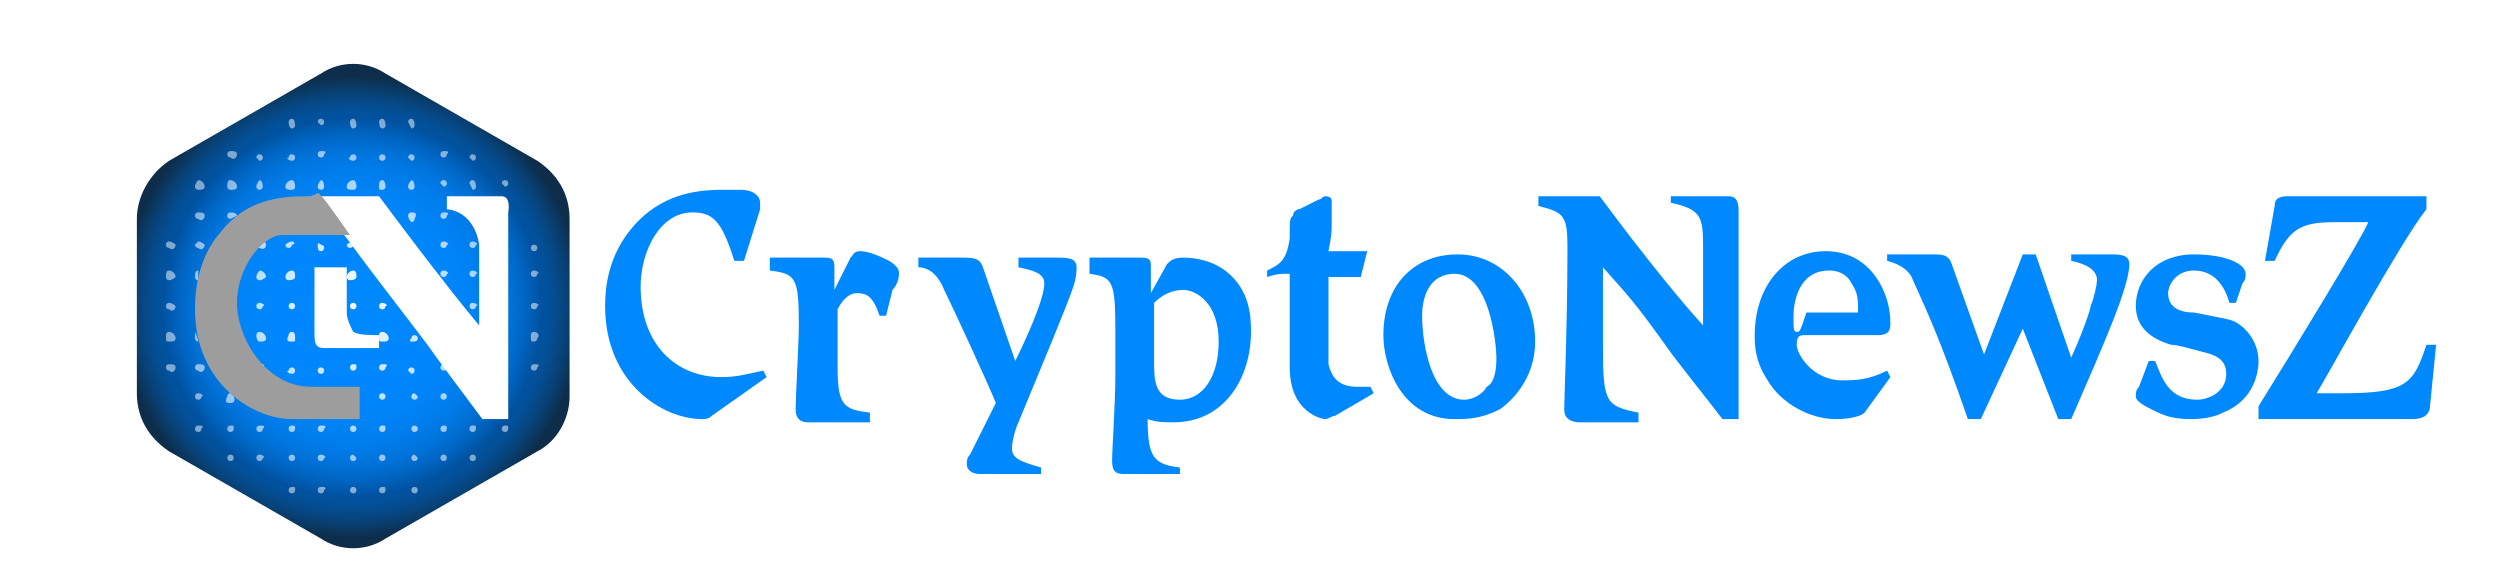 <svg width="274" height="64" viewBox="0 0 274 64" fill="none" xmlns="http://www.w3.org/2000/svg">
<rect width="274" height="64" fill="white"/>
<path fill-rule="evenodd" clip-rule="evenodd" d="M58.888 49.472L42.253 59.028C40.129 60.444 37.298 60.444 35.174 59.028L18.539 49.472C16.416 48.056 15 45.933 15 43.101V23.989C15 21.511 16.416 19.034 18.539 17.618L35.174 8.062C37.298 6.646 40.129 6.646 42.253 8.062L58.888 17.618C61.011 19.034 62.427 21.157 62.427 23.989V43.455C62.427 45.933 61.011 48.41 58.888 49.472Z" fill="url(#paint0_radial)"/>
<path d="M18.539 33.191C18.185 33.191 18.185 33.545 18.185 33.545C18.185 33.899 18.539 33.899 18.539 33.899C18.893 34.253 19.247 33.899 19.247 33.545C19.247 33.545 18.893 33.191 18.539 33.191ZM28.449 33.191C28.096 33.191 28.096 33.545 28.096 33.545C28.096 33.899 28.449 33.899 28.449 33.899C28.803 33.899 28.803 33.545 28.803 33.545C29.157 33.545 28.803 33.191 28.449 33.191ZM31.989 33.191C31.635 33.191 31.635 33.545 31.635 33.545C31.635 33.899 31.989 33.899 31.989 33.899C32.343 33.899 32.343 33.545 32.343 33.545C32.343 33.545 32.343 33.191 31.989 33.191ZM38.714 33.191C38.36 33.191 38.36 33.545 38.36 33.545C38.36 33.899 38.714 33.899 38.714 33.899C39.067 33.899 39.067 33.545 39.067 33.545C39.067 33.545 39.067 33.191 38.714 33.191ZM41.899 33.191C41.545 33.191 41.545 33.545 41.545 33.545C41.545 33.899 41.899 33.899 41.899 33.899C42.253 33.899 42.253 33.545 42.253 33.545C42.607 33.545 42.253 33.191 41.899 33.191ZM51.809 33.191C51.455 33.191 51.455 33.545 51.455 33.545C51.455 33.899 51.809 33.899 51.809 33.899C52.163 33.899 52.163 33.545 52.163 33.545C52.517 33.545 52.163 33.191 51.809 33.191ZM58.534 33.191C58.18 33.191 58.18 33.545 58.18 33.545C58.18 33.899 58.534 33.899 58.534 33.899C58.888 33.899 58.888 33.545 58.888 33.545C59.242 33.545 58.888 33.191 58.534 33.191ZM18.539 36.376C18.185 36.376 18.185 36.73 18.185 36.73C18.185 37.438 18.185 37.438 18.539 37.438C18.893 37.438 19.247 37.438 19.247 37.084C19.247 36.73 18.893 36.376 18.539 36.376ZM28.449 36.376C28.096 36.376 28.096 36.73 28.096 36.73C28.096 37.438 28.449 37.438 28.449 37.438C28.803 37.438 29.157 37.438 29.157 37.084C29.157 36.73 28.803 36.376 28.449 36.376ZM31.989 36.376C31.635 36.376 31.635 36.73 31.635 36.73C31.281 37.438 31.635 37.438 31.989 37.438C32.343 37.438 32.343 37.438 32.343 37.084C32.343 36.73 32.343 36.376 31.989 36.376ZM41.899 36.376C41.545 36.376 41.545 36.73 41.545 36.73C41.545 37.438 41.545 37.438 41.899 37.438C42.253 37.438 42.607 37.438 42.607 37.084C42.607 36.73 42.253 36.376 41.899 36.376ZM45.084 37.438C45.438 37.438 45.792 37.438 45.792 37.084C45.792 36.73 45.438 36.73 45.438 36.73C45.084 36.73 45.084 37.084 45.084 37.084C44.73 37.438 45.084 37.438 45.084 37.438ZM58.534 36.376C58.18 36.376 58.18 36.73 58.18 36.73C58.18 37.438 58.18 37.438 58.534 37.438C58.888 37.438 58.888 37.084 58.888 37.084C59.242 36.73 58.888 36.376 58.534 36.376ZM18.539 39.916C18.185 39.916 18.185 40.27 18.185 40.27C18.185 40.624 18.539 40.624 18.539 40.624C18.893 40.977 19.247 40.624 19.247 40.27C19.247 39.916 18.893 39.916 18.539 39.916ZM21.725 39.916C21.371 39.916 21.371 40.27 21.371 40.27C21.371 40.624 21.725 40.624 21.725 40.624C22.079 40.977 22.433 40.624 22.433 40.27C22.433 39.916 22.079 39.916 21.725 39.916ZM31.989 40.977C32.343 40.977 32.343 40.624 32.343 40.624C32.343 40.27 31.989 40.27 31.989 40.27C31.635 40.27 31.635 40.624 31.635 40.624C31.281 40.624 31.635 40.977 31.989 40.977ZM35.174 40.977C35.528 40.977 35.528 40.624 35.528 40.624C35.528 40.27 35.174 40.27 35.174 40.27C34.82 40.27 34.82 40.624 34.82 40.624C34.82 40.624 34.82 40.977 35.174 40.977ZM38.714 39.916C38.36 39.916 38.36 40.27 38.36 40.27C38.36 40.624 38.714 40.624 38.714 40.624C39.067 40.624 39.067 40.27 39.067 40.27C39.067 39.916 39.067 39.916 38.714 39.916ZM41.899 39.916C41.545 39.916 41.545 40.27 41.545 40.27C41.545 40.624 41.899 40.624 41.899 40.624C42.253 40.624 42.253 40.27 42.253 40.27C42.607 39.916 42.253 39.916 41.899 39.916ZM45.084 40.977C45.438 40.977 45.438 40.624 45.438 40.624C45.438 40.27 45.084 40.27 45.084 40.27C44.73 40.27 44.73 40.624 44.73 40.624L45.084 40.977ZM48.624 39.916C48.27 39.916 48.27 40.27 48.27 40.27C48.27 40.624 48.624 40.624 48.624 40.624C48.977 40.624 48.977 40.27 48.977 40.27C49.331 39.916 48.977 39.916 48.624 39.916ZM58.534 39.916C58.18 39.916 58.18 40.27 58.18 40.27C58.18 40.624 58.534 40.624 58.534 40.624C58.888 40.624 58.888 40.27 58.888 40.27C59.242 39.916 58.888 39.916 58.534 39.916ZM18.539 29.652C18.185 29.652 18.185 30.006 18.185 30.36C18.185 30.713 18.539 30.713 18.539 30.713C18.893 30.713 19.247 30.36 19.247 30.36C19.247 30.006 18.893 29.652 18.539 29.652ZM28.449 29.652C28.449 29.652 28.096 30.006 28.096 30.36C28.096 30.713 28.449 30.713 28.449 30.713C28.803 30.713 29.157 30.36 29.157 30.36C29.157 30.006 28.803 29.652 28.449 29.652ZM31.989 29.652C31.635 29.652 31.281 30.006 31.281 30.36C31.281 30.713 31.635 30.713 31.635 30.713C32.343 30.713 32.343 30.36 32.343 30.36C32.343 30.006 32.343 29.652 31.989 29.652ZM38.714 29.652C38.36 29.652 38.006 30.006 38.006 30.36C38.006 30.713 38.36 30.713 38.36 30.713C39.067 30.713 39.067 30.36 39.067 30.36C39.067 30.006 39.067 29.652 38.714 29.652ZM48.624 29.652C48.27 29.652 48.27 30.006 48.27 30.006C48.27 30.36 48.624 30.36 48.624 30.36C48.977 30.36 48.977 30.006 48.977 30.006C49.331 30.006 48.977 29.652 48.624 29.652ZM51.809 29.652C51.455 29.652 51.455 30.006 51.455 30.006C51.455 30.36 51.809 30.36 51.809 30.36C52.163 30.36 52.163 30.006 52.163 30.006C52.517 30.006 52.163 29.652 51.809 29.652ZM58.534 29.652C58.18 29.652 58.18 30.006 58.18 30.006C58.18 30.36 58.534 30.36 58.534 30.36C58.888 30.36 58.888 30.006 58.888 30.006C59.242 30.006 58.888 29.652 58.534 29.652ZM18.539 26.466C18.185 26.466 18.185 26.82 18.185 26.82C18.185 27.174 18.539 27.174 18.539 27.174C18.893 27.528 19.247 27.174 19.247 26.82C19.247 26.82 18.893 26.466 18.539 26.466ZM21.725 26.466L21.371 26.82C21.371 27.174 21.725 27.174 21.725 27.174C22.079 27.528 22.433 27.174 22.433 26.82C22.433 26.82 22.079 26.466 21.725 26.466ZM21.725 23.281C21.725 23.281 21.371 23.281 21.371 23.635C21.371 23.989 21.725 23.989 21.725 23.989C22.079 24.343 22.433 23.989 22.433 23.635C22.433 23.281 22.079 23.281 21.725 23.281ZM21.725 19.742C21.725 19.742 21.371 20.096 21.371 20.449C21.371 20.803 21.725 20.803 21.725 20.803C22.079 20.803 22.433 20.803 22.433 20.449C22.433 20.096 22.079 19.742 21.725 19.742ZM25.264 19.742C24.91 19.742 24.91 20.096 24.91 20.449C24.91 20.803 25.264 20.803 25.264 20.803C25.618 20.803 25.972 20.803 25.972 20.449C25.972 20.096 25.618 19.742 25.264 19.742ZM28.449 20.803C28.803 20.803 28.803 20.449 28.803 20.449C28.803 20.449 28.803 19.742 28.449 19.742C28.449 19.742 28.096 20.096 28.096 20.449C28.096 20.803 28.449 20.803 28.449 20.803ZM31.989 20.803C32.343 20.803 32.343 20.449 32.343 20.449C32.343 20.449 32.343 19.742 31.989 19.742C31.635 19.742 31.281 20.096 31.281 20.449C31.281 20.803 31.635 20.803 31.989 20.803ZM35.174 19.742C35.174 19.742 34.82 20.096 34.82 20.449C34.82 20.803 35.174 20.803 35.174 20.803C35.528 20.803 35.528 20.449 35.528 20.449C35.528 20.449 35.528 19.742 35.174 19.742ZM38.714 20.803C39.067 20.803 39.067 20.449 39.067 20.449C39.067 20.449 39.067 19.742 38.714 19.742C38.36 19.742 38.006 20.096 38.006 20.449C38.006 20.803 38.36 20.803 38.714 20.803ZM41.899 20.803C42.253 20.803 42.253 20.449 42.253 20.449C42.253 20.449 42.253 19.742 41.899 19.742C41.545 19.742 41.545 20.096 41.545 20.449C41.545 20.803 41.545 20.803 41.899 20.803ZM45.084 24.343C45.438 24.343 45.438 23.989 45.438 23.989C45.792 23.281 45.438 23.281 45.084 23.281C45.084 23.281 44.73 23.281 44.73 23.635C44.73 23.989 45.084 24.343 45.084 24.343ZM45.084 20.803C45.438 20.803 45.438 20.449 45.438 20.449C45.438 20.449 45.438 19.742 45.084 19.742C45.084 19.742 44.73 20.096 44.73 20.449C44.73 20.803 45.084 20.803 45.084 20.803ZM48.624 23.281C48.27 23.281 48.27 23.635 48.27 23.635C48.27 23.989 48.624 23.989 48.624 23.989C48.977 23.989 48.977 23.635 48.977 23.635C49.331 23.281 48.977 23.281 48.624 23.281ZM48.624 19.742C48.27 19.742 48.27 20.096 48.27 20.096L48.624 20.449C48.977 20.449 48.977 20.096 48.977 20.096C48.977 20.096 48.977 19.742 48.624 19.742ZM51.809 20.803C52.163 20.803 52.163 20.449 52.163 20.449C52.163 20.449 52.163 19.742 51.809 19.742C51.455 19.742 51.455 20.096 51.455 20.096L51.809 20.803ZM25.264 16.556C24.91 16.556 24.91 16.91 24.91 16.91C24.91 17.264 25.264 17.264 25.264 17.264C25.618 17.618 25.972 17.264 25.972 16.91C25.972 16.556 25.618 16.556 25.264 16.556ZM28.449 17.618C28.803 17.618 28.803 17.264 28.803 17.264C28.803 16.91 28.449 16.91 28.449 16.91C28.096 16.91 28.096 17.264 28.096 17.264L28.449 17.618ZM31.989 17.618C32.343 17.618 32.343 17.264 32.343 17.264C32.343 16.91 31.989 16.91 31.989 16.91C31.635 16.91 31.635 17.264 31.635 17.264C31.281 17.264 31.635 17.618 31.989 17.618ZM35.174 16.556C34.82 16.556 34.82 16.91 34.82 16.91C34.82 17.264 35.174 17.264 35.174 17.264C35.528 17.264 35.528 16.91 35.528 16.91C35.882 16.556 35.528 16.556 35.174 16.556ZM38.714 17.618C39.067 17.618 39.067 17.264 39.067 17.264C39.067 16.91 38.714 16.91 38.714 16.91C38.36 16.91 38.36 17.264 38.36 17.264C38.006 17.264 38.36 17.618 38.714 17.618ZM41.899 17.618C42.253 17.618 42.253 17.264 42.253 17.264C42.253 16.91 41.899 16.91 41.899 16.91C41.545 16.91 41.545 17.264 41.545 17.264C41.545 17.264 41.545 17.618 41.899 17.618ZM45.084 17.618C45.438 17.618 45.438 17.264 45.438 17.264C45.438 16.91 45.084 16.91 45.084 16.91C44.73 16.91 44.73 17.264 44.73 17.264L45.084 17.618ZM31.989 14.079C32.343 14.079 32.343 13.725 32.343 13.725C32.343 13.725 32.343 13.017 31.989 13.017C31.635 13.017 31.635 13.371 31.635 13.371C31.635 13.371 31.635 14.079 31.989 14.079ZM35.174 13.017C34.82 13.017 34.82 13.371 34.82 13.371L35.174 13.725C35.528 13.725 35.528 13.371 35.528 13.371C35.528 13.371 35.528 13.017 35.174 13.017ZM38.714 14.079C39.067 14.079 39.067 13.725 39.067 13.725C39.067 13.725 39.067 13.017 38.714 13.017C38.36 13.017 38.36 13.371 38.36 13.371C38.36 13.371 38.36 14.079 38.714 14.079ZM41.899 14.079C42.253 14.079 42.253 13.725 42.253 13.725C42.253 13.725 42.253 13.017 41.899 13.017C41.545 13.017 41.545 13.371 41.545 13.371C41.545 13.371 41.545 14.079 41.899 14.079ZM45.084 14.079C45.438 14.079 45.438 13.725 45.438 13.725C45.438 13.725 45.438 13.017 45.084 13.017C44.73 13.017 44.73 13.371 44.73 13.371L45.084 14.079ZM48.624 16.556C48.27 16.556 48.27 16.91 48.27 16.91C48.27 17.264 48.624 17.264 48.624 17.264C48.977 17.264 48.977 16.91 48.977 16.91C49.331 16.556 48.977 16.556 48.624 16.556ZM51.809 17.618C52.163 17.618 52.163 17.264 52.163 17.264C52.163 16.91 51.809 16.91 51.809 16.91C51.455 16.91 51.455 17.264 51.455 17.264L51.809 17.618ZM55.348 19.742C54.994 19.742 54.994 20.096 54.994 20.096L55.348 20.449C55.702 20.449 55.702 20.096 55.702 20.096C55.702 20.096 55.702 19.742 55.348 19.742ZM55.348 46.641C54.994 46.641 54.994 46.994 54.994 46.994C54.994 47.348 55.348 47.348 55.348 47.348C55.702 47.348 55.702 46.994 55.702 46.994C55.702 46.641 55.702 46.641 55.348 46.641ZM51.809 43.101C51.455 43.101 51.455 43.455 51.455 43.455C51.455 43.809 51.809 43.809 51.809 43.809C52.163 43.809 52.163 43.455 52.163 43.455C52.163 43.455 52.163 43.101 51.809 43.101ZM51.809 46.641C51.455 46.641 51.455 46.994 51.455 46.994C51.455 47.348 51.809 47.348 51.809 47.348C52.163 47.348 52.163 46.994 52.163 46.994C52.163 46.641 52.163 46.641 51.809 46.641ZM48.624 43.101C48.27 43.101 48.27 43.455 48.27 43.455C48.27 43.809 48.624 43.809 48.624 43.809C48.977 43.809 48.977 43.455 48.977 43.455C48.977 43.455 48.977 43.101 48.624 43.101ZM48.624 46.641C48.27 46.641 48.27 46.994 48.27 46.994C48.27 47.348 48.624 47.348 48.624 47.348C48.977 47.348 48.977 46.994 48.977 46.994C48.977 46.641 48.977 46.641 48.624 46.641ZM45.438 43.101C45.084 43.101 45.084 43.455 45.084 43.455C45.084 43.809 45.438 43.809 45.438 43.809C45.792 43.809 45.792 43.455 45.792 43.455L45.438 43.101ZM45.438 46.641C45.084 46.641 45.084 46.994 45.084 46.994C45.084 47.348 45.438 47.348 45.438 47.348C45.792 47.348 45.792 46.994 45.792 46.994C45.792 46.641 45.438 46.641 45.438 46.641ZM41.899 43.101C41.545 43.101 41.545 43.455 41.545 43.455C41.545 43.809 41.899 43.809 41.899 43.809C42.253 43.809 42.253 43.455 42.253 43.455C42.253 43.455 42.253 43.101 41.899 43.101ZM41.899 46.641C41.545 46.641 41.545 46.994 41.545 46.994C41.545 47.348 41.899 47.348 41.899 47.348C42.253 47.348 42.253 46.994 42.253 46.994C42.253 46.641 42.253 46.641 41.899 46.641ZM38.714 46.641C38.36 46.641 38.36 46.994 38.36 46.994C38.36 47.348 38.714 47.348 38.714 47.348C39.067 47.348 39.067 46.994 39.067 46.994C39.067 46.641 38.714 46.641 38.714 46.641ZM35.174 46.641C34.82 46.641 34.82 46.994 34.82 46.994C34.82 47.348 35.174 47.348 35.174 47.348C35.528 47.348 35.528 46.994 35.528 46.994C35.882 46.641 35.528 46.641 35.174 46.641ZM31.989 46.641C31.635 46.641 31.635 46.994 31.635 46.994C31.635 47.348 31.989 47.348 31.989 47.348C32.343 47.348 32.343 46.994 32.343 46.994C32.343 46.641 32.343 46.641 31.989 46.641ZM28.449 46.641C28.096 46.641 28.096 46.994 28.096 46.994C28.096 47.348 28.449 47.348 28.449 47.348C28.803 47.348 28.803 46.994 28.803 46.994C29.157 46.641 28.803 46.641 28.449 46.641ZM25.264 46.641C24.91 46.641 24.91 46.994 24.91 46.994C24.91 47.348 25.264 47.348 25.264 47.348C25.618 47.348 25.618 46.994 25.618 46.994C25.618 46.641 25.618 46.641 25.264 46.641ZM51.809 49.826C51.455 49.826 51.455 50.18 51.455 50.18C51.455 50.534 51.809 50.534 51.809 50.534C52.163 50.534 52.163 50.18 52.163 50.18C52.163 50.18 52.163 49.826 51.809 49.826ZM48.624 49.826C48.27 49.826 48.27 50.18 48.27 50.18C48.27 50.534 48.624 50.534 48.624 50.534C48.977 50.534 48.977 50.18 48.977 50.18C48.977 50.18 48.977 49.826 48.624 49.826ZM45.438 49.826C45.084 49.826 45.084 50.18 45.084 50.18C45.084 50.534 45.438 50.534 45.438 50.534C45.792 50.534 45.792 50.18 45.792 50.18L45.438 49.826ZM41.899 49.826C41.545 49.826 41.545 50.18 41.545 50.18C41.545 50.534 41.899 50.534 41.899 50.534C42.253 50.534 42.253 50.18 42.253 50.18C42.253 50.18 42.253 49.826 41.899 49.826ZM38.714 49.826C38.36 49.826 38.36 50.18 38.36 50.18C38.36 50.534 38.714 50.534 38.714 50.534C39.067 50.534 39.067 50.18 39.067 50.18L38.714 49.826ZM35.174 49.826C34.82 49.826 34.82 50.18 34.82 50.18C34.82 50.534 35.174 50.534 35.174 50.534C35.528 50.534 35.528 50.18 35.528 50.18C35.882 50.18 35.528 49.826 35.174 49.826ZM31.989 49.826C31.635 49.826 31.635 50.18 31.635 50.18C31.635 50.534 31.989 50.534 31.989 50.534C32.343 50.534 32.343 50.18 32.343 50.18C32.343 50.18 32.343 49.826 31.989 49.826ZM45.438 53.365C45.084 53.365 45.084 53.719 45.084 53.719C45.084 54.073 45.438 54.073 45.438 54.073C45.792 54.073 45.792 53.719 45.792 53.719C45.792 53.365 45.438 53.365 45.438 53.365ZM41.899 53.365C41.545 53.365 41.545 53.719 41.545 53.719C41.545 54.073 41.899 54.073 41.899 54.073C42.253 54.073 42.253 53.719 42.253 53.719C42.253 53.365 42.253 53.365 41.899 53.365ZM38.714 53.365C38.36 53.365 38.36 53.719 38.36 53.719C38.36 54.073 38.714 54.073 38.714 54.073C39.067 54.073 39.067 53.719 39.067 53.719C39.067 53.365 38.714 53.365 38.714 53.365ZM35.174 53.365C34.82 53.365 34.82 53.719 34.82 53.719C34.82 54.073 35.174 54.073 35.174 54.073C35.528 54.073 35.528 53.719 35.528 53.719C35.882 53.365 35.528 53.365 35.174 53.365ZM31.989 53.365C31.635 53.365 31.635 53.719 31.635 53.719C31.635 54.073 31.989 54.073 31.989 54.073C32.343 54.073 32.343 53.719 32.343 53.719C32.343 53.365 32.343 53.365 31.989 53.365ZM28.449 49.826C28.096 49.826 28.096 50.18 28.096 50.18C28.096 50.534 28.449 50.534 28.449 50.534C28.803 50.534 28.803 50.18 28.803 50.18C29.157 50.18 28.803 49.826 28.449 49.826ZM25.264 49.826C24.91 49.826 24.91 50.18 24.91 50.18C24.91 50.534 25.264 50.534 25.264 50.534C25.618 50.534 25.618 50.18 25.618 50.18C25.618 50.18 25.618 49.826 25.264 49.826ZM21.725 43.101C21.371 43.101 21.371 43.455 21.371 43.455C21.371 43.809 21.725 43.809 21.725 43.809C22.079 43.809 22.079 43.455 22.079 43.455C22.433 43.455 22.079 43.101 21.725 43.101ZM21.725 46.641C21.371 46.641 21.371 46.994 21.371 46.994C21.371 47.348 21.725 47.348 21.725 47.348C22.079 47.348 22.079 46.994 22.079 46.994C22.433 46.641 22.079 46.641 21.725 46.641ZM31.989 26.466C31.635 26.466 31.281 26.82 31.281 26.82C31.281 27.174 31.635 27.174 31.635 27.174C31.989 27.174 31.989 26.82 31.989 26.82C32.343 26.82 32.343 26.466 31.989 26.466ZM35.174 27.528C35.528 27.528 35.528 27.174 35.528 27.174C35.528 26.82 35.174 26.82 35.174 26.82C34.82 26.466 34.82 26.82 34.82 26.82C34.82 27.174 34.82 27.528 35.174 27.528ZM38.714 26.466C38.36 26.466 38.006 26.82 38.006 26.82C38.006 27.174 38.36 27.174 38.36 27.174C38.714 27.174 38.714 26.82 38.714 26.82C39.067 26.82 39.067 26.466 38.714 26.466ZM45.084 27.528C45.438 27.528 45.438 27.174 45.438 27.174C45.438 26.82 45.084 26.82 45.084 26.82C45.084 26.466 44.73 26.82 44.73 26.82C44.73 27.174 45.084 27.528 45.084 27.528ZM48.624 26.466C48.27 26.466 48.27 26.82 48.27 26.82C48.27 27.174 48.624 27.174 48.624 27.174C48.977 27.174 48.977 26.82 48.977 26.82C49.331 26.82 48.977 26.466 48.624 26.466ZM51.809 26.466C51.455 26.466 51.455 26.82 51.455 26.82C51.455 27.174 51.809 27.174 51.809 27.174C52.163 27.174 52.163 26.82 52.163 26.82C52.517 26.82 52.163 26.466 51.809 26.466ZM58.534 27.528C58.888 27.528 58.888 27.174 58.888 27.174C58.888 26.82 58.534 26.82 58.534 26.82C58.18 26.82 58.18 27.174 58.18 27.174C58.18 27.174 58.18 27.528 58.534 27.528ZM25.618 33.191C25.618 33.545 25.618 33.899 25.618 33.899C25.972 33.545 25.618 33.191 25.618 33.191ZM21.725 37.438C21.725 37.084 21.371 36.376 21.371 36.376C21.371 36.73 21.371 37.084 21.371 37.084C21.371 37.438 21.725 37.438 21.725 37.438ZM21.725 29.652C21.371 29.652 21.371 30.006 21.371 30.36C21.371 30.713 21.725 30.713 21.725 30.713C21.725 30.006 21.725 29.652 21.725 29.652ZM25.264 23.281C24.91 23.281 24.91 23.635 24.91 23.635C24.91 23.989 25.264 23.989 25.264 23.989L25.972 23.635C25.972 23.635 25.972 23.281 25.264 23.281ZM28.096 26.82C28.096 27.174 28.449 27.174 28.449 27.174C29.157 27.528 29.157 26.82 29.157 26.82C29.157 26.466 28.803 26.466 28.803 26.466L28.096 26.82ZM28.449 39.916H28.096L28.803 40.624C28.803 40.624 28.803 40.624 28.803 40.27C29.157 39.916 28.803 39.916 28.449 39.916ZM25.264 44.163C25.972 44.163 25.618 43.455 25.618 43.455L25.264 43.101C24.91 43.101 24.91 43.455 24.91 43.455C24.556 44.163 24.91 44.163 25.264 44.163Z" fill="url(#paint1_radial)"/>
<path d="M54.994 21.511H48.978V22.927C52.163 23.281 52.517 26.82 52.517 26.82C52.517 26.82 52.517 31.775 52.517 35.669C48.978 31.421 44.73 25.758 43.669 24.343L41.545 21.511H34.466C34.466 21.511 35.882 23.635 38.006 26.112C40.837 30.006 44.73 34.961 46.854 37.792C47.562 38.854 51.809 44.517 52.871 45.933H55.702C55.702 41.685 55.702 23.281 55.702 23.281C55.702 23.281 56.056 21.511 54.994 21.511Z" fill="white"/>
<path d="M38.006 34.253C38.006 32.837 38.006 30.36 38.006 29.298H34.466V36.376C34.466 37.438 34.466 38.146 35.528 38.146H41.545V36.73C40.483 36.73 39.421 36.73 38.714 36.376C38.36 35.669 38.006 34.961 38.006 34.253Z" fill="white"/>
<path d="M33.758 21.511C30.573 21.511 27.034 21.865 24.202 25.404C21.725 28.236 21.371 31.775 21.371 33.899C21.371 42.039 27.741 45.933 31.989 45.933C32.343 45.933 39.421 45.933 39.421 45.933V42.393C38.006 42.393 35.882 42.393 34.112 42.393C29.157 42.393 25.972 37.084 25.972 33.191C25.972 29.298 28.803 25.758 30.927 25.758C33.05 25.758 38.359 25.758 38.359 25.758C36.59 23.281 35.174 21.157 34.82 21.157C34.112 21.511 34.112 21.511 33.758 21.511Z" fill="#9D9D9D"/>
<path d="M78 45.579C77.646 45.933 77.292 45.933 76.938 45.933C72.691 45.933 66.32 42.039 66.32 33.545C66.32 31.421 66.674 27.882 69.506 24.697C72.337 21.511 75.876 20.803 79.062 20.803C79.77 20.803 80.478 20.803 81.185 20.803C82.601 20.803 83.309 21.511 83.309 22.219C83.309 22.219 83.309 22.573 83.309 22.927L81.539 28.59H80.478C79.062 23.989 78 23.281 75.876 23.281C72.337 23.281 70.213 27.528 70.213 31.421C70.213 37.792 74.107 41.331 79.062 41.331C80.832 41.331 81.893 40.977 83.663 40.624L84.017 41.331L78 45.579Z" fill="#0088FF"/>
<path d="M97.112 34.607H96.404C95.697 32.483 94.989 32.129 93.927 32.129C92.865 32.129 92.157 33.191 91.803 33.899C91.803 34.253 91.803 35.315 91.803 36.023V40.27C91.803 44.517 92.511 44.871 95.343 45.225V46.286H88.618C88.264 46.286 87.202 46.286 87.202 44.871C87.202 43.455 87.556 37.438 87.556 35.669C87.556 30.36 87.202 30.006 84.371 29.652V28.236H90.388C91.449 28.236 91.449 28.59 91.449 29.652C91.449 30.006 91.449 30.713 91.449 31.775L93.219 28.236C93.573 27.882 93.573 27.528 94.281 27.528C94.989 27.528 96.051 27.882 97.466 28.59C98.528 29.298 98.528 29.652 98.528 30.006C98.528 30.713 98.174 31.421 97.82 31.775L97.112 34.607Z" fill="#0088FF"/>
<path d="M111.27 39.562C112.331 37.438 114.455 32.837 114.455 31.067C114.455 30.006 113.393 29.652 111.624 29.298V28.236H115.871C116.933 28.236 117.994 28.236 117.994 29.298C117.994 29.652 117.994 30.36 117.64 31.421C116.933 33.545 114.101 40.27 111.624 46.286C111.27 46.994 110.916 48.41 110.916 49.118C110.916 50.18 111.624 50.534 114.101 51.242V51.949H107.376C106.669 51.949 105.961 51.596 105.961 50.888C105.961 50.534 105.961 50.18 106.315 49.826L109.146 44.163C108.438 42.393 104.545 33.899 103.483 31.775C102.775 30.006 101.714 29.298 100.652 29.298V28.236H105.253C106.669 28.236 107.376 28.236 107.73 29.298L111.27 39.562Z" fill="#0088FF"/>
<path d="M129.674 51.949H123.303C122.595 51.949 121.888 51.949 121.888 50.534C121.888 49.118 122.242 44.163 122.242 41.331V39.208V36.023C122.242 30.713 121.888 30.36 119.41 30.006V28.236H125.073C126.135 28.236 126.135 28.59 126.135 29.298C126.135 29.652 126.135 30.36 126.135 32.129L127.904 28.944C128.258 28.59 128.612 28.236 129.674 28.236C131.09 28.236 132.86 28.59 134.275 29.652C137.107 31.775 137.107 34.961 137.107 36.376C137.107 41.331 134.275 46.286 128.612 46.286C127.551 46.286 126.843 46.286 125.781 45.933C125.781 50.18 126.489 50.888 129.32 51.242V51.949H129.674ZM129.674 31.775C128.258 31.775 127.197 32.483 126.489 33.191C126.489 34.253 126.489 38.854 126.489 39.562C126.489 41.685 126.489 43.809 129.32 43.809C131.798 43.809 133.567 41.331 133.567 37.438C133.567 33.191 131.09 31.775 129.674 31.775Z" fill="#0088FF"/>
<path d="M149.14 30.36H145.601C145.601 34.961 145.601 38.854 145.601 39.916C145.955 41.331 146.663 42.393 148.786 42.393C149.14 42.393 149.848 42.393 150.202 42.393L150.556 43.101L146.309 45.579C145.955 45.579 145.601 45.933 145.247 45.933C144.893 45.933 141.354 45.225 141.354 40.27C141.354 37.438 141.354 34.607 141.354 30.006C140.292 30.006 139.938 30.006 138.876 30.36V29.652C140.292 28.944 141 28.59 141.354 26.112C141.354 23.989 141.354 23.989 141.708 23.635C141.708 23.281 142.062 22.927 142.416 22.927L144.539 21.865C144.893 21.865 144.893 21.511 145.247 21.511C145.955 21.511 145.955 21.865 145.955 22.219C145.955 22.927 145.955 22.927 145.955 24.343C145.955 25.404 145.955 25.758 145.601 27.528H149.848L149.14 30.36Z" fill="#0088FF"/>
<path d="M159.758 27.882C164.713 27.882 168.253 32.129 168.253 37.438C168.253 41.685 165.421 44.163 164.36 44.871C162.236 45.933 160.82 45.933 159.404 45.933C153.742 45.933 151.618 40.27 151.618 36.73C151.618 31.421 154.803 27.882 159.758 27.882ZM160.466 43.809C161.528 43.809 162.59 43.101 162.944 42.393C163.652 42.039 164.006 40.977 164.006 39.208C164.006 37.792 163.298 30.006 159.404 30.006C156.927 30.006 155.865 32.129 155.865 34.607C155.865 37.792 156.927 43.809 160.466 43.809Z" fill="#0088FF"/>
<path d="M168.253 21.511H175.331L177.455 24.343C178.517 25.758 183.118 31.775 186.657 35.669C186.657 31.775 186.657 27.882 186.657 26.82C186.657 23.635 186.303 22.927 183.118 22.219V21.511H189.489C190.551 21.511 190.551 22.573 190.551 23.281C190.551 25.404 190.551 37.792 190.551 45.933H188.781C187.719 44.517 183.472 39.208 182.764 38.146C179.225 33.191 178.517 32.483 175.685 29.298C175.685 32.129 175.685 32.483 175.685 38.146C175.685 44.163 176.039 44.517 179.579 45.225V46.286H173.208C172.854 46.286 171.438 46.286 171.438 44.871C171.438 43.809 171.792 35.669 171.792 27.174C171.792 23.635 171.438 23.281 168.607 22.573V21.511H168.253Z" fill="#0088FF"/>
<path d="M204.354 45.225C204 45.579 202.938 45.933 201.169 45.933C198.337 45.933 195.152 44.163 193.736 41.685C192.32 39.562 192.32 37.792 192.32 36.73C192.32 31.421 195.506 27.528 200.107 27.528C205.062 27.528 207.185 32.129 207.185 35.315C207.185 36.023 207.185 36.73 205.77 36.73C205.062 36.73 202.23 36.73 201.876 36.73C200.461 36.73 199.399 36.73 197.983 36.73C197.275 36.73 196.921 36.73 196.921 37.792C196.921 38.854 198.691 41.685 201.876 41.685C203.292 41.685 204.708 41.685 206.831 40.624L207.185 41.331L204.354 45.225ZM196.921 36.376C197.275 36.376 197.275 36.376 197.983 34.253C199.753 34.253 200.107 34.253 200.815 34.253C201.169 34.253 201.876 34.253 203.646 34.253C203.646 32.837 203.646 32.129 202.938 31.067C202.584 30.36 201.876 29.652 200.461 29.652C196.921 29.652 196.567 33.545 196.567 34.607C196.567 36.023 196.567 36.376 196.921 36.376Z" fill="#0088FF"/>
<path d="M227.006 39.208C228.421 36.023 229.129 33.899 229.129 33.545C229.483 32.837 229.837 31.067 229.837 30.713C229.837 29.652 228.775 28.944 227.006 28.59V27.882H231.253C232.315 27.882 233.376 27.882 233.376 28.944C233.376 31.421 230.545 37.792 227.006 45.933H225.59L221.697 36.023L217.096 45.933H215.68C212.494 36.73 211.079 33.899 209.663 30.713C209.309 29.652 208.247 28.944 206.831 28.59V27.882H211.787C212.848 27.882 213.556 27.882 213.91 28.944L217.449 38.854L221.697 27.882H223.112L227.006 39.208Z" fill="#0088FF"/>
<path d="M245.056 33.191H244.348C243.64 30.713 242.225 29.652 240.455 29.652C238.331 29.652 237.624 31.421 237.624 32.129C237.624 33.545 238.685 34.253 240.455 34.253C243.994 34.961 244.348 34.961 245.056 35.315C246.826 36.376 247.534 38.146 247.534 39.562C247.534 40.624 247.18 43.809 243.64 45.225C242.933 45.579 241.871 45.933 240.101 45.933C238.331 45.933 237.27 45.579 236.562 45.225C235.854 44.871 234.084 44.163 234.084 43.455C234.084 43.101 234.084 42.747 234.438 42.393L235.5 39.562H236.208C236.916 41.331 237.624 43.809 240.809 43.809C241.871 43.809 243.994 43.101 243.994 40.977C243.994 39.208 242.579 38.854 241.163 38.5C239.747 38.146 238.685 37.792 237.978 37.792C235.5 37.084 234.084 35.669 234.084 33.545C234.084 30.713 236.208 27.882 240.455 27.882C243.994 27.882 246.118 28.944 246.118 30.006C246.118 30.36 246.118 30.713 245.764 31.067L245.056 33.191Z" fill="#0088FF"/>
<path d="M266.292 44.871C265.938 45.933 264.876 45.933 264.169 45.933H247.534V44.517C251.073 38.854 258.86 26.112 259.567 24.343C258.506 24.343 257.444 24.343 256.382 24.343C252.489 24.343 251.073 24.697 249.303 28.59H248.242L249.303 22.573C249.303 21.865 249.657 21.511 250.719 21.511H265.938V22.927C263.107 26.466 254.612 42.039 253.904 43.101C254.258 43.101 254.966 43.101 256.736 43.101C263.815 43.101 264.522 42.039 265.938 37.792H267L266.292 44.871Z" fill="#0088FF"/>
<defs>
<radialGradient id="paint0_radial" cx="0" cy="0" r="1" gradientUnits="userSpaceOnUse" gradientTransform="translate(38.592 33.678) scale(25.286)">
<stop stop-color="#0088FF"/>
<stop offset="0.373" stop-color="#0087FD"/>
<stop offset="0.507" stop-color="#0083F6"/>
<stop offset="0.603" stop-color="#007CEB"/>
<stop offset="0.68" stop-color="#0073DA"/>
<stop offset="0.746" stop-color="#0066C4"/>
<stop offset="0.804" stop-color="#0057A9"/>
<stop offset="0.82" stop-color="#0052A0"/>
<stop offset="0.851" stop-color="#004F9A" stop-opacity="0.991"/>
<stop offset="0.893" stop-color="#004688" stop-opacity="0.98"/>
<stop offset="0.942" stop-color="#00386B" stop-opacity="0.966"/>
<stop offset="0.996" stop-color="#002444" stop-opacity="0.951"/>
<stop offset="1" stop-color="#002240" stop-opacity="0.95"/>
</radialGradient>
<radialGradient id="paint1_radial" cx="0" cy="0" r="1" gradientUnits="userSpaceOnUse" gradientTransform="translate(38.593 33.678) scale(20.564)">
<stop stop-color="white"/>
<stop offset="1" stop-color="white" stop-opacity="0.5"/>
</radialGradient>
</defs>
</svg>
